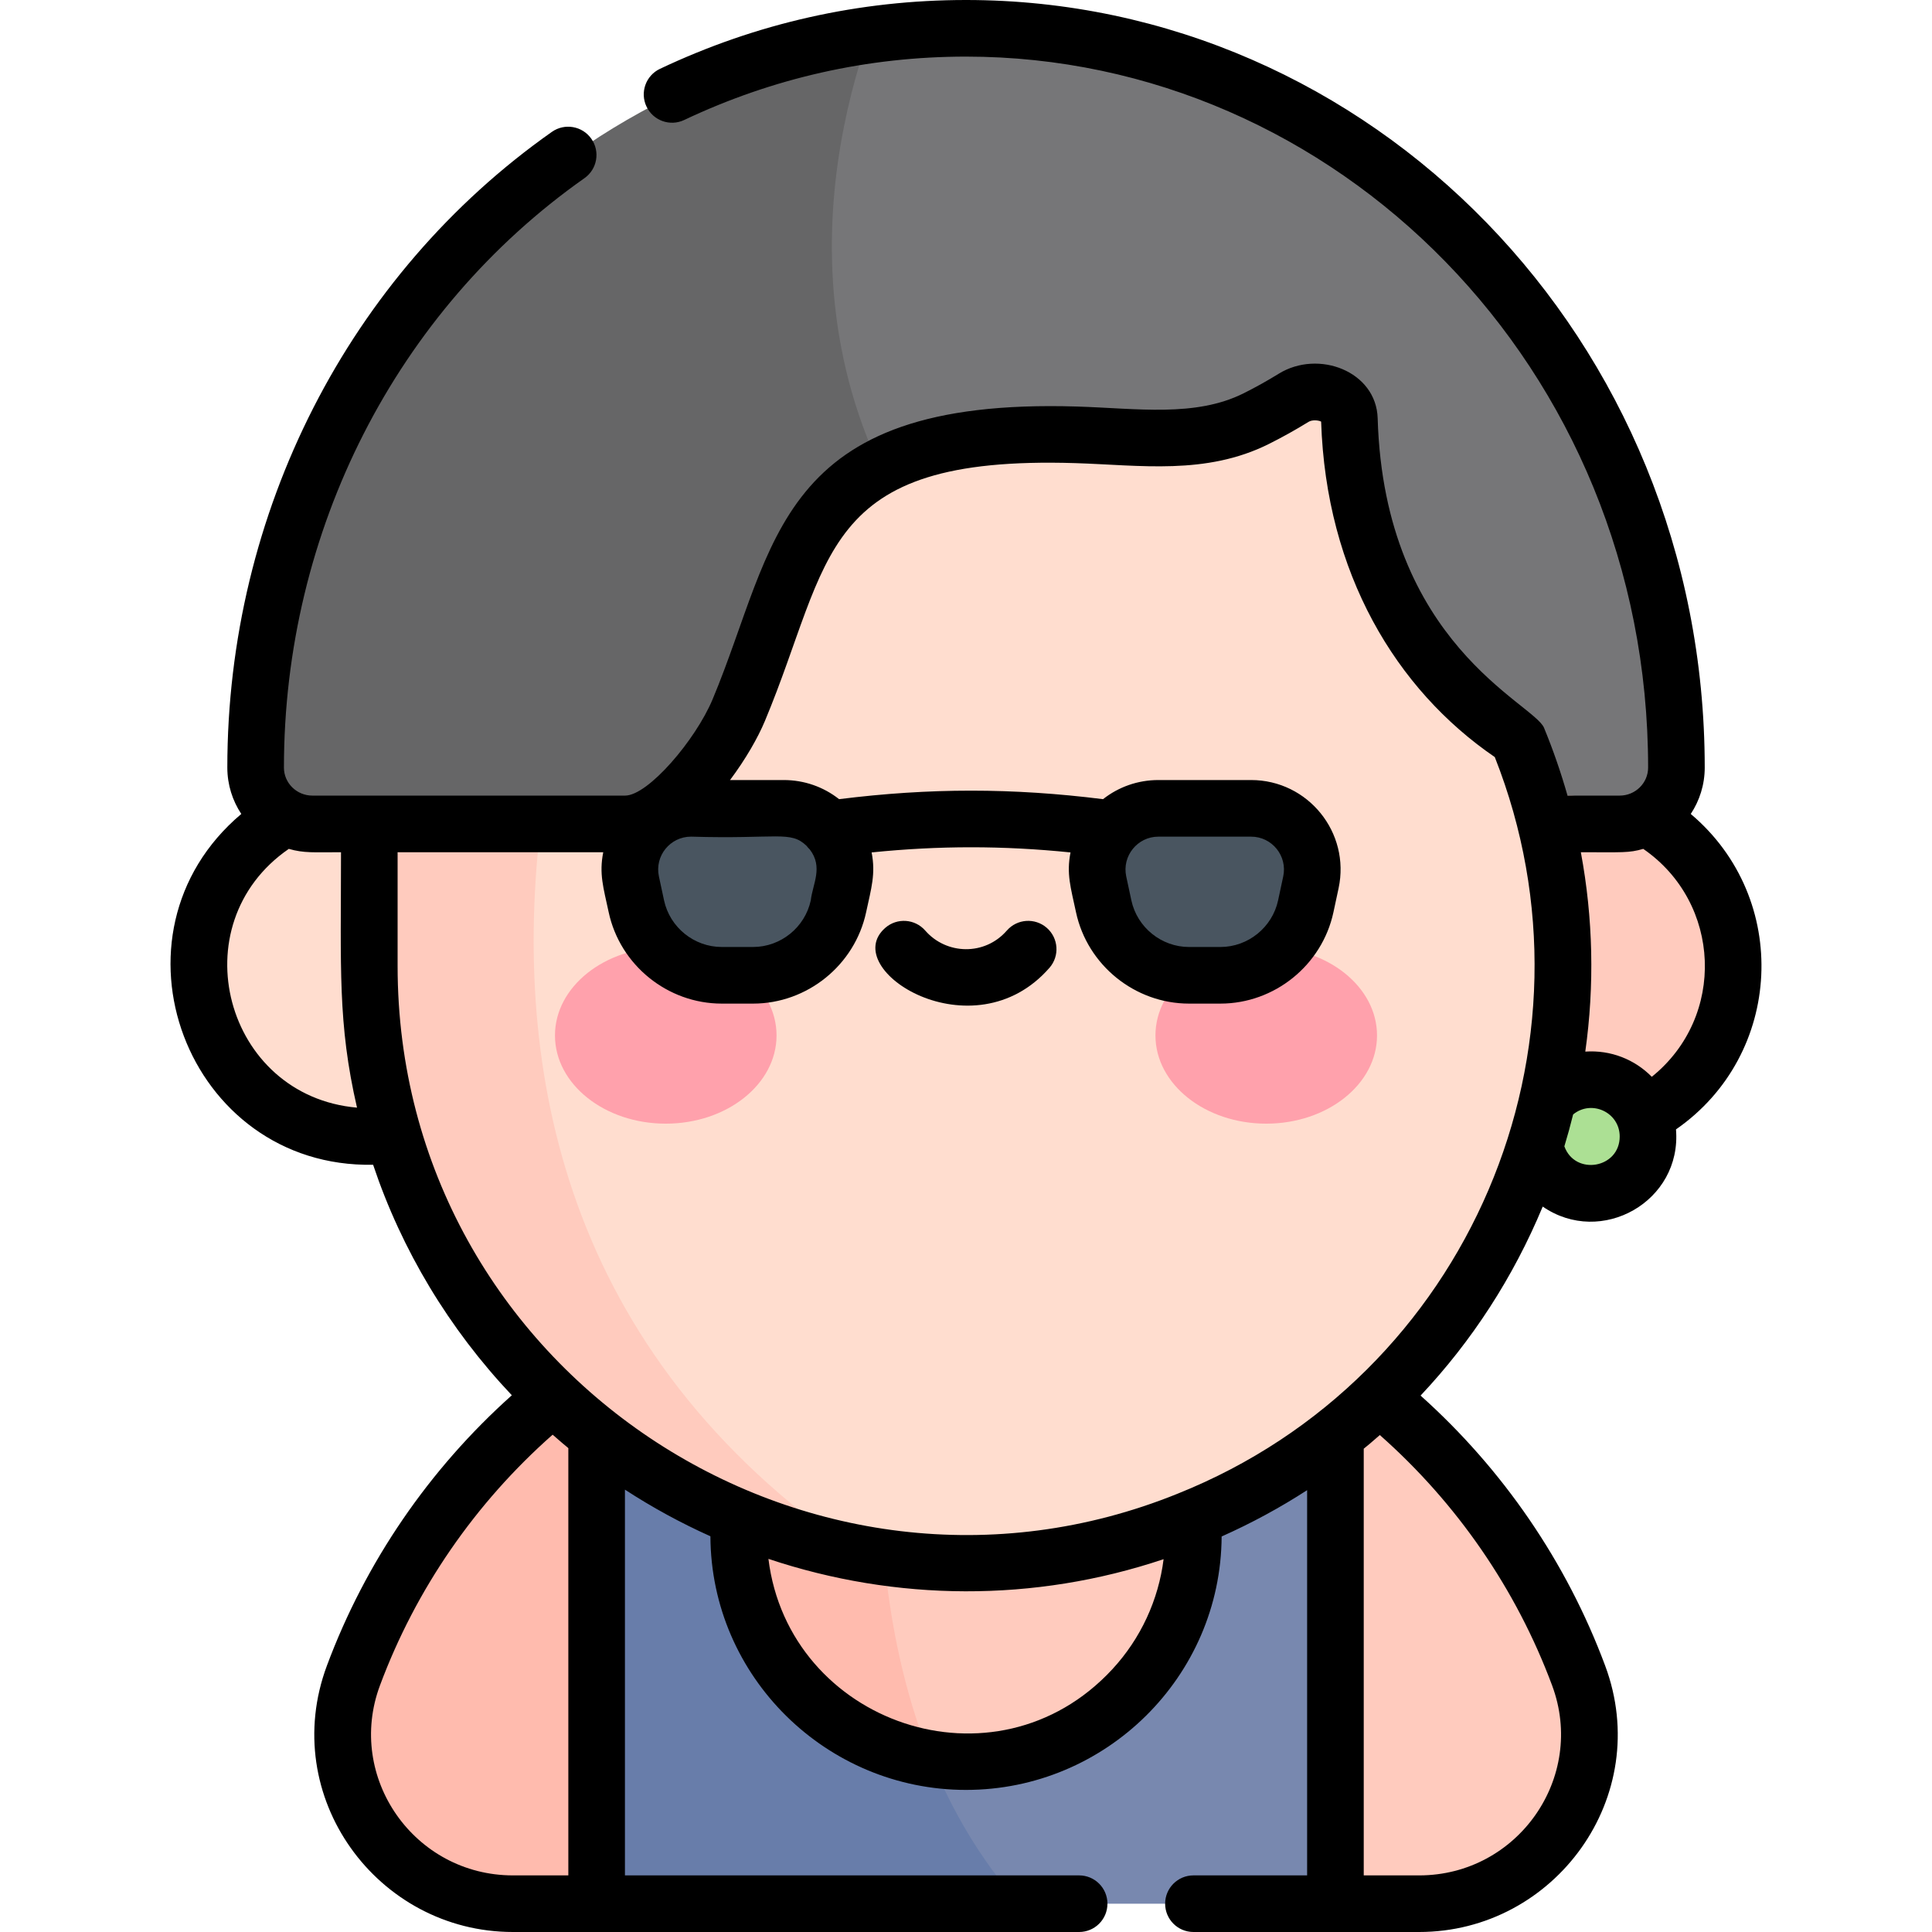 <svg id="Capa_1" enable-background="new 0 0 511.94 511.94" height="512" viewBox="0 0 511.94 511.94" width="512" xmlns="http://www.w3.org/2000/svg"><g><circle cx="97.853" cy="255.97" fill="#ffddcf" r="45.176"/><path d="m444.21 208.02v.16c-.01 8.46-6.79 15.27-15.04 15.27h-118.37c-1.26-.58-2.55-1.17-3.87-1.76-218.44-98.13-76.71-212.32-76.71-212.32 8.42-1.24 17.02-1.87 25.75-1.87 103.96 0 188.24 89.78 188.24 200.52z" fill="#767678"/><path d="m304.45 223.45h-221.68c-8.25 0-15.03-6.81-15.04-15.27v-.16c0-101.44 70.71-185.29 162.49-198.65-12.66 36.38-25.92 111.78 49.51 171.31 17.37 13.71 24.65 28.18 24.72 42.77z" fill="#666667"/><circle cx="414.088" cy="255.97" fill="#ffcbbe" r="45.176"/><path d="m376.03 504.44h-22.18l-96.55-17.32-11.27 1.97c-36.32-26.86-92.37-86.26-7.48-156.97 5.73-.57 11.54-.86 17.42-.86 21.9 0 42.85 4.07 62.14 11.48 13.81 5.31 26.77 12.34 38.61 20.84 27.79 19.9 49.44 47.82 61.57 80.39 10.93 29.3-10.99 60.47-42.26 60.47z" fill="#ffcbbe"/><path d="m257.3 487.12-11.27 1.97-87.94 15.35h-22.18c-31.27 0-53.19-31.17-42.26-60.47 11.73-31.49 32.36-58.63 58.83-78.39 13.69-10.23 28.95-18.47 45.35-24.31 12.93-4.61 26.58-7.73 40.72-9.15-6.54 35.9-12.82 103.79 18.75 155z" fill="#ffbbae"/><path d="m354 362.11-.15 21.86v120.47h-83.76c-41.26-9.08-23.4-38.36-23.4-38.36 3.03.47 6.13.71 9.28.71 33.27 0 60.24-26.96 60.24-60.23l1.9-63.82c13.81 5.31 24.05 10.87 35.89 19.37z" fill="#7888af"/><path d="m270.09 504.44h-112v-120.47l.12-21.46c13.69-10.23 23.22-15.4 39.62-21.24l-2.1 65.29c0 30.12 22.1 55.06 50.96 59.52 5.55 13.68 13.15 26.72 23.4 38.36z" fill="#687daa"/><path d="m226.89 411.42s-155.18-56.79-83.64-192.78c6.95.32 18.06 1.29 22.37-.32 10.24-3.82 25.27-18.54 30.11-30.11 17.55-41.92 15.06-75.3 89.43-72.99 16.51.51 32.95 3.09 47.73-4.3 3.14-1.57 6.45-3.39 9.9-5.52 5.57-3.43 14.57-.87 14.76 5.67 1.8 61.18 44.35 83.93 44.65 84.66 47.42 115.227-51.533 238.791-175.31 215.69z" fill="#ffddcf"/><path d="m226.89 411.42c-23.79-4.42-45.7-14.17-64.47-27.96-12.19-8.96-23.05-19.63-32.22-31.66-8.32-10.9-15.26-22.91-20.54-35.77-7.61-18.52-11.81-38.8-11.81-60.06 0-7.09 0-15.06 1.37-20.9 3.71-15.87 30.77-16.25 40.28-16.5.99-.02 2.28.01 3.75.07-7.53 64.31 5.71 139.59 83.64 192.78z" fill="#ffcbbe"/><ellipse cx="176.413" cy="274.37" fill="#ffa1ac" rx="29.355" ry="23.377"/><ellipse cx="335.527" cy="274.37" fill="#ffa1ac" rx="29.355" ry="23.377"/><path d="m207.675 214.194h-24.568c-10.322 0-18.015 9.518-15.851 19.61l1.361 6.345c2.287 10.666 11.713 18.285 22.621 18.285h8.307c10.908 0 20.334-7.619 22.621-18.285l1.361-6.345c2.163-10.093-5.531-19.61-15.852-19.61z" fill="#495560"/><path d="m306.934 214.194h24.568c10.321 0 18.015 9.518 15.851 19.61l-1.361 6.345c-2.287 10.666-11.713 18.285-22.621 18.285h-8.307c-10.908 0-20.334-7.619-22.621-18.285l-1.361-6.345c-2.163-10.093 5.531-19.61 15.852-19.61z" fill="#495560"/><circle cx="421.617" cy="301.147" fill="#ace094" r="15.059"/></g><g><path d="m448.016 215.681c2.332-3.527 3.697-7.742 3.702-12.271 0-113.68-88.716-203.41-195.74-203.41-28.249 0-55.536 6.137-81.103 18.241-3.744 1.773-5.342 6.244-3.57 9.988 1.773 3.744 6.245 5.342 9.988 3.57 23.546-11.147 48.673-16.799 74.685-16.799 97.882 0 180.74 82.236 180.74 188.401-.005 4.091-3.388 7.419-7.54 7.419h-13.816c-1.724-6.053-3.789-12.047-6.221-17.953-2.702-6.542-42.323-22.189-44.086-82.018-.368-12.474-15.694-18.295-26.197-11.831-3.032 1.872-6.166 3.62-9.314 5.193-12.813 6.407-28.228 4.006-44.145 3.512-80.155-2.486-79.558 36.926-96.576 77.586-4.504 10.762-17.064 25.51-23.196 25.51h-82.85c-4.152 0-7.535-3.329-7.54-7.41 0-62.709 29.77-121.101 79.635-156.199 3.387-2.384 4.2-7.063 1.816-10.45-2.385-3.387-7.063-4.199-10.45-1.816-53.85 37.905-86 100.882-86 168.475.006 4.524 1.37 8.736 3.701 12.262-37.87 31.947-14.418 93.899 34.93 92.957 7.577 22.619 20.105 43.464 36.755 61.08-21.892 19.568-38.761 44.169-48.993 71.631-12.935 34.674 13.294 70.592 49.287 70.592h150.032c4.143 0 7.5-3.358 7.5-7.5s-3.357-7.5-7.5-7.5h-120.354v-102.218c7.247 4.717 14.821 8.845 22.649 12.356.161 37.315 30.807 67.211 67.733 67.211 36.997 0 67.523-29.944 67.731-67.154 7.923-3.533 15.49-7.635 22.652-12.274v102.078h-30.124c-4.143 0-7.5 3.358-7.5 7.5s3.357 7.5 7.5 7.5h59.801c35.984 0 62.225-35.91 49.289-70.589-10.22-27.427-27.056-51.997-48.903-71.551 13.63-14.463 24.571-31.344 32.367-50.08 15.501 10.697 36.902-1.357 35.313-20.454 28.455-19.736 30.486-61.169 3.912-83.585zm-234.292 8.453c.255.343.54.661.848.953 3.621 4.688.761 9.153.267 13.489-1.535 7.16-7.964 12.357-15.287 12.357h-8.307c-7.323 0-13.752-5.197-15.288-12.357l-1.36-6.345c-1.164-5.429 2.977-10.538 8.518-10.538 22.899.696 26.345-1.678 30.609 2.441zm-137.197.802c4.051 1.167 6.712.885 13.831.885-.003 30.722-.911 45.338 4.243 67.683-35.014-3.053-47.179-48.518-18.074-68.568zm74.069 159.034v112.97h-14.678c-26.134 0-44.328-25.965-35.232-50.352 9.51-25.525 25.269-48.361 45.749-66.425 4.698 4.143 4.161 3.343 4.161 3.807zm144.142 58.353c-30.978 33.47-85.76 14.32-91.121-29.253 33.774 11.287 70.41 11.596 104.71.078-1.344 10.771-6.057 21.037-13.589 29.175zm116.533 4.268c9.097 24.385-9.102 50.349-35.233 50.349h-14.677v-112.97c0-.242-.293.306 4.264-3.713 20.428 18.05 36.151 40.851 45.646 66.334zm-99.18-50.812c-97.545 39.525-206.733-32.38-206.733-139.809 0-.35 0-24.835 0-30.15 45.261 0 28.34.003 54.488.003-1.13 5.751.038 9.339 1.444 15.898 3.009 14.029 15.606 24.212 29.954 24.212h8.307c14.349 0 26.946-10.183 29.954-24.212 1.368-6.378 2.564-10.14 1.456-15.845 17.916-1.822 34.788-1.822 52.702 0-1.103 5.682.028 9.184 1.456 15.845 3.008 14.029 15.605 24.212 29.954 24.212h8.307c14.349 0 26.946-10.183 29.954-24.212l1.36-6.345c3.169-14.777-8.102-28.682-23.184-28.682h-24.568c-5.396 0-10.525 1.805-14.66 5.067-24.03-3.006-45.908-3.006-69.939 0-4.135-3.263-9.264-5.067-14.66-5.067h-14.238c4.146-5.53 7.395-11.24 9.216-15.593 17.896-42.754 13.915-70.513 82.274-68.384 17.173.531 34.611 3.264 51.317-5.088 3.547-1.773 7.075-3.741 10.478-5.842 1.006-.618 2.647-.438 3.344-.072 1.302 40.185 19.842 70.986 46.016 88.897 30.244 76.521-6.665 164.207-83.999 195.167zm-5.149-174.085h24.568c5.553 0 9.678 5.12 8.518 10.538l-1.36 6.345c-1.536 7.161-7.965 12.357-15.288 12.357h-8.307c-7.323 0-13.752-5.197-15.288-12.357l-1.36-6.345c-1.157-5.402 2.974-10.538 8.517-10.538zm107.582 82.059c.851-2.803 1.624-5.619 2.322-8.447 4.902-4.013 12.342-.548 12.342 5.844 0 8.455-11.822 10.465-14.664 2.603zm23.165-18.426c-4.554-4.621-10.893-7.14-17.62-6.676 2.47-17.563 2.079-35.361-1.178-52.83 11.069 0 12.667.23 16.538-.885 20.72 14.274 21.996 44.511 2.26 60.391z"/><path d="m277.371 245.855c-3.124-2.721-7.86-2.396-10.582.727-5.864 6.729-16.025 6.422-21.621 0-2.722-3.123-7.459-3.447-10.582-.727-12.65 11.026 23.312 33.758 43.511 10.582 2.722-3.123 2.396-7.86-.726-10.582z"/></g></svg>
